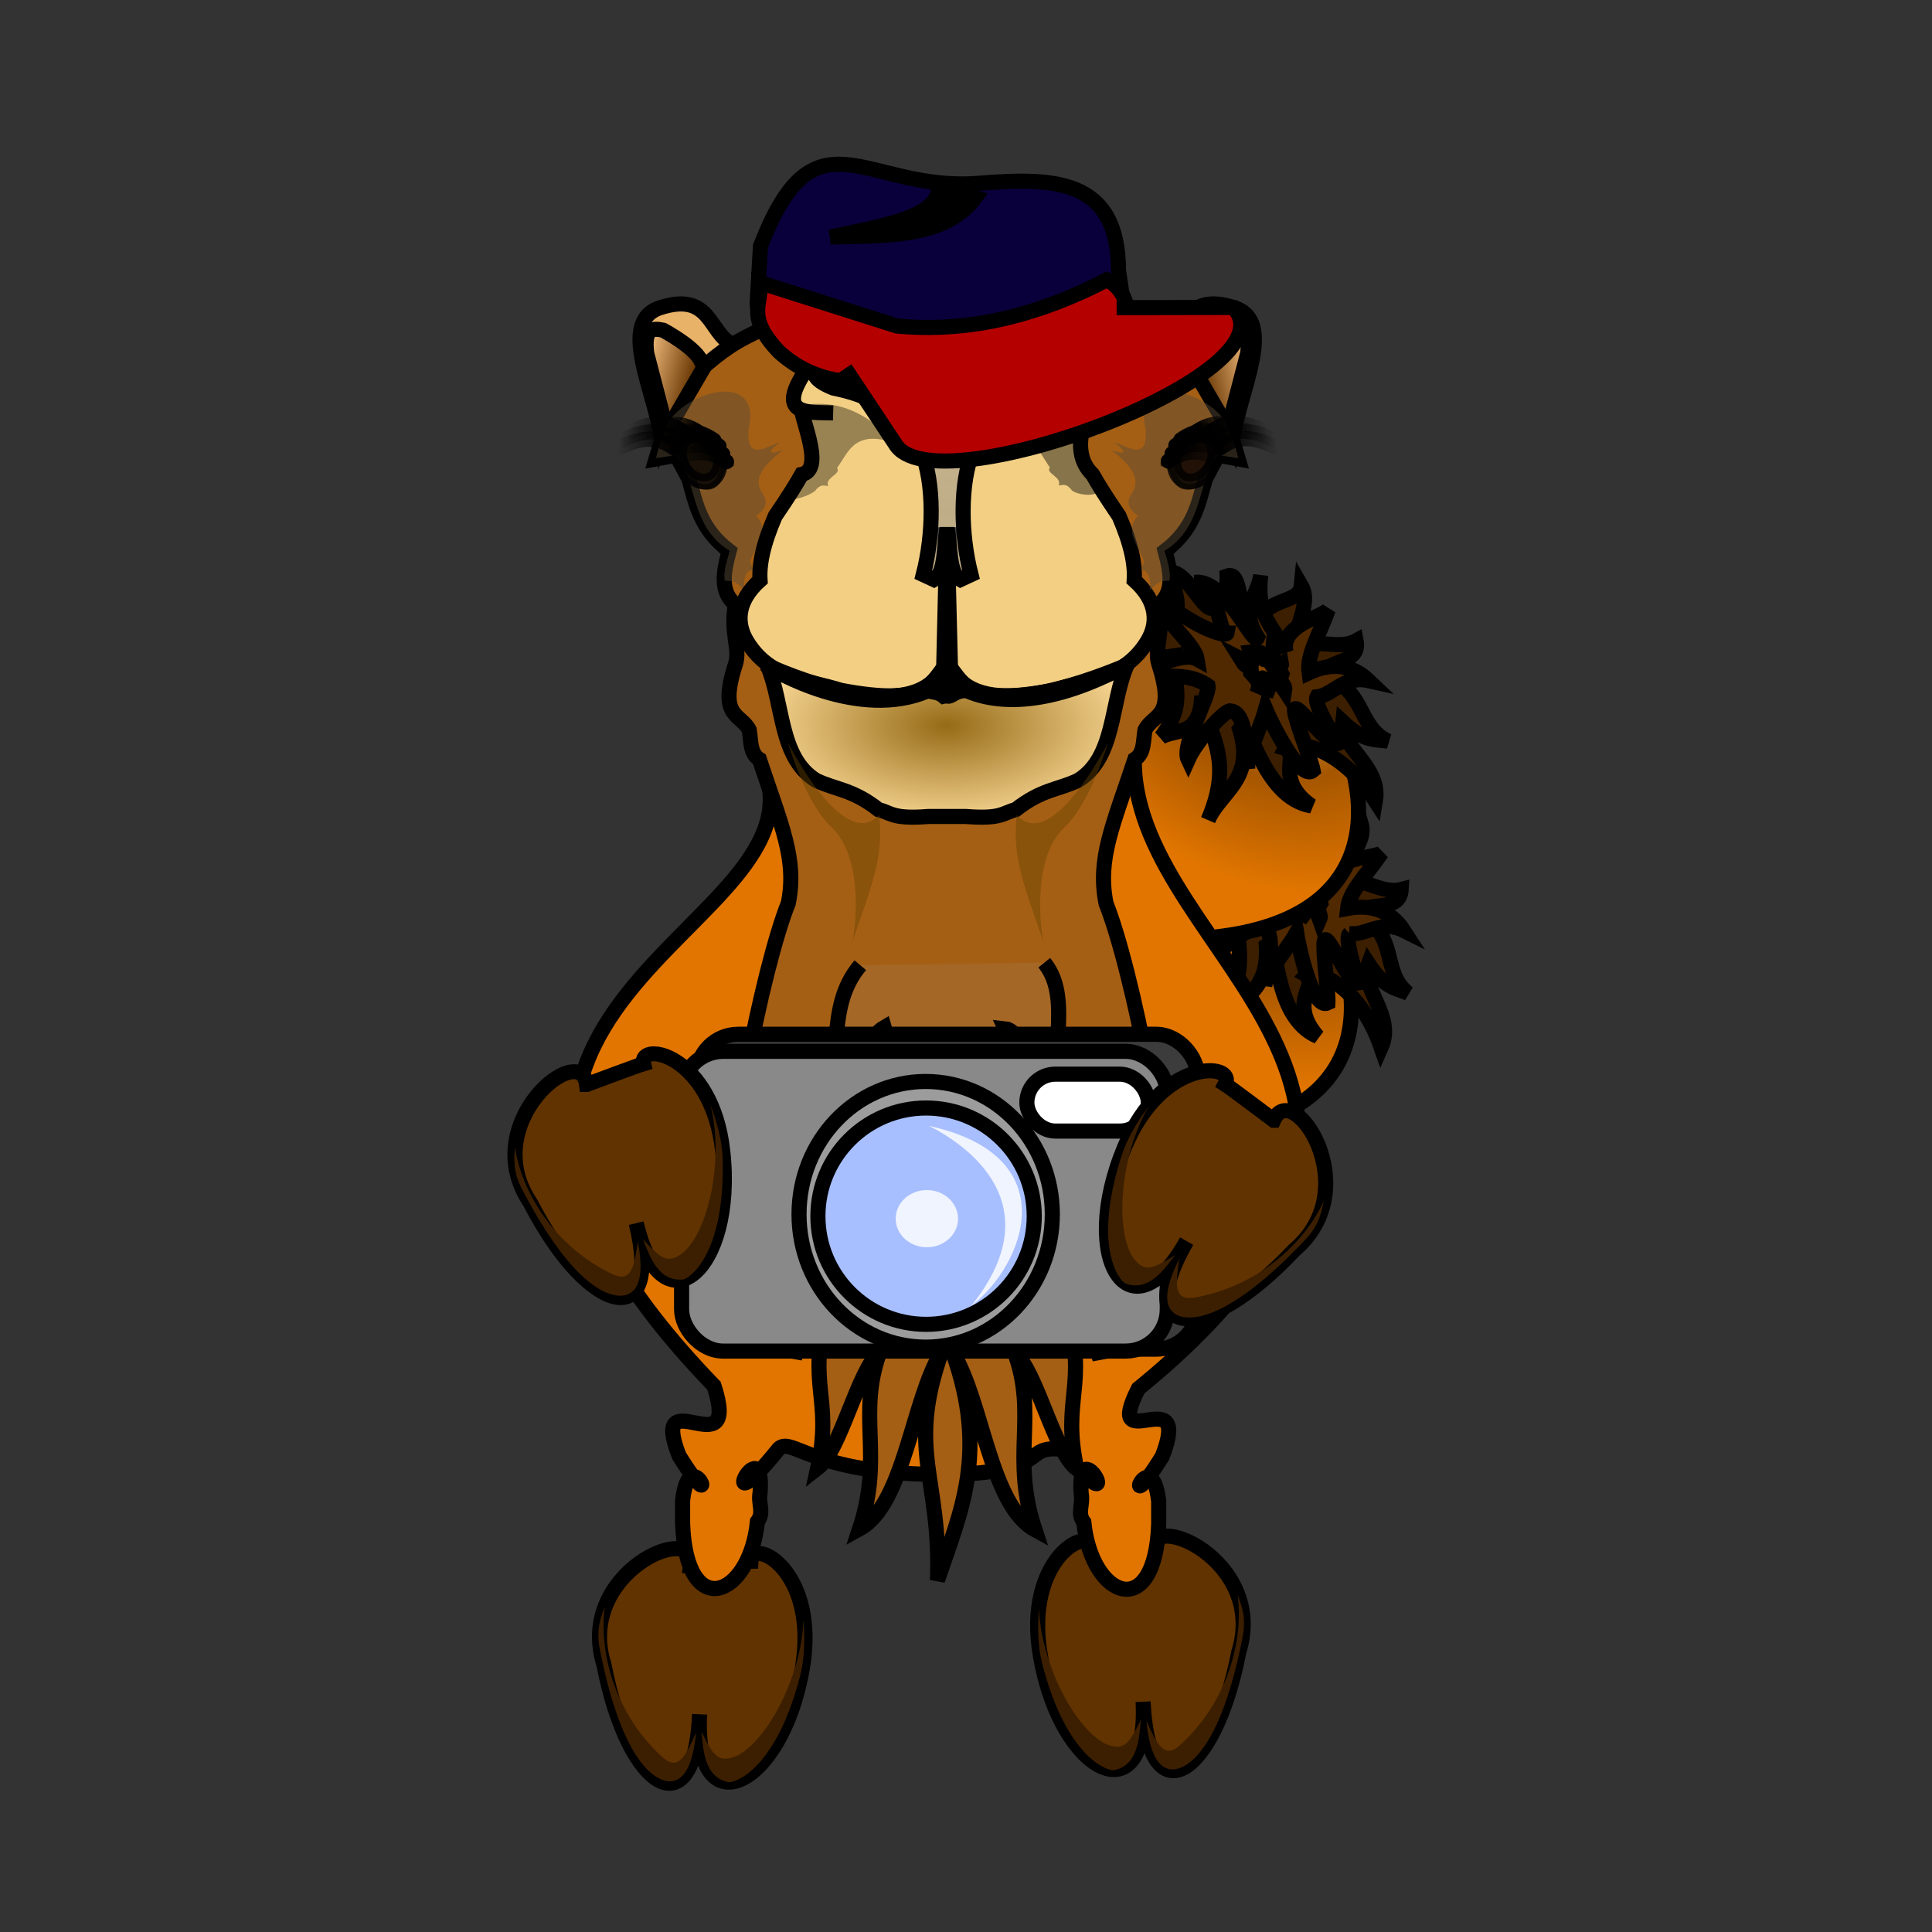 <svg:svg xmlns:dc="http://purl.org/dc/elements/1.1/" xmlns:ns2="http://creativecommons.org/ns#" xmlns:rdf="http://www.w3.org/1999/02/22-rdf-syntax-ns#" xmlns:svg="http://www.w3.org/2000/svg" height="127.819" id="svg2" version="1.1" viewBox="-29.005 13.053 127.819 127.819" width="127.819">
  <svg:rect x="-29.005" y="13.053" width="127.819" height="127.819" fill="#333333" stroke="none"/>
  <svg:title id="title5247">Camel Comic Fotograph</svg:title>
  <svg:defs id="defs4">
    <svg:radialGradient cx="761.88" cy="403.82" gradientTransform="matrix(-.034 .041 -.053 -.042 296.65 688.02)" gradientUnits="userSpaceOnUse" id="radialGradient4703" r="256.43">
      <svg:stop id="stop4699" offset="0" stop-color="#ffc17d" />
      <svg:stop id="stop4705" offset=".5" stop-color="#a55600" />
      <svg:stop id="stop4701" offset="1" stop-color="#e17500" />
    </svg:radialGradient>
    <svg:radialGradient cx="761.88" cy="403.82" gradientTransform="matrix(-.034 .041 -.053 -.042 296.18 700.95)" gradientUnits="userSpaceOnUse" id="radialGradient4723" r="256.43">
      <svg:stop id="stop4699-7" offset="0" stop-color="#ffc17d" />
      <svg:stop id="stop4705-2" offset=".5" stop-color="#a55600" />
      <svg:stop id="stop4701-6" offset="1" stop-color="#e17500" />
    </svg:radialGradient>
    <svg:linearGradient gradientTransform="matrix(-.058 0 0 .058 251.38 674.51)" gradientUnits="userSpaceOnUse" id="linearGradient4395" x1="113.98" x2="57.069" y1="123.5" y2="109.36">
      <svg:stop id="stop3926-9" offset="0" stop-color="#653300" />
      <svg:stop id="stop3928-1" offset="1" stop-color="#eeb879" />
    </svg:linearGradient>
    <svg:linearGradient gradientTransform="matrix(.058 0 0 .058 205.38 674.77)" gradientUnits="userSpaceOnUse" id="linearGradient4397" x1="113.98" x2="57.069" y1="123.5" y2="109.36">
      <svg:stop id="stop3926" offset="0" stop-color="#653300" />
      <svg:stop id="stop3928" offset="1" stop-color="#eeb879" />
    </svg:linearGradient>
    <svg:radialGradient cx="394.69" cy="519.62" gradientTransform="matrix(.058 0 -0 .03 205.45 690.7)" gradientUnits="userSpaceOnUse" id="radialGradient4399" r="203.97">
      <svg:stop id="stop3906" offset="0" stop-color="#966b17" />
      <svg:stop id="stop3908" offset="1" stop-color="#f2d08c" />
    </svg:radialGradient>
    <svg:linearGradient gradientTransform="matrix(.058 0 0 .058 205.38 674.77)" gradientUnits="userSpaceOnUse" id="linearGradient4401" x1="396.27" x2="393.1" y1="36.167" y2="377.6">
      <svg:stop id="stop3886" offset="0" stop-color="#f3cf84" />
      <svg:stop id="stop3892" offset=".562" stop-color="#f3cf84" />
      <svg:stop id="stop3902" offset=".633" stop-color="#929292" stop-opacity=".502" />
      <svg:stop id="stop3888" offset="1" stop-color="#808080" stop-opacity=".488" />
    </svg:linearGradient>
    <svg:linearGradient gradientTransform="matrix(.058 0 0 .058 205.38 674.77)" gradientUnits="userSpaceOnUse" id="linearGradient4403" x1="393.82" x2="393.93" y1="510.32" y2="516.6">
      <svg:stop id="stop3916" offset="0" />
      <svg:stop id="stop3918" offset="1" stop-opacity="0" />
    </svg:linearGradient>
    <svg:linearGradient gradientTransform="translate(-2.857 13.571)" gradientUnits="userSpaceOnUse" id="linearGradient4405" x1="85.429" x2="23.143" y1="224.15" y2="223.43">
      <svg:stop id="stop4048" offset="0" />
      <svg:stop id="stop4050" offset="1" stop-opacity="0" />
    </svg:linearGradient>
    <svg:linearGradient gradientTransform="translate(5.4961e-8 5.19)" gradientUnits="userSpaceOnUse" id="linearGradient4407" x1="85.429" x2="23.143" y1="224.15" y2="223.43">
      <svg:stop id="stop4048-2" offset="0" />
      <svg:stop id="stop4050-6" offset="1" stop-opacity="0" />
    </svg:linearGradient>
    <svg:linearGradient gradientTransform="translate(9.286 -4.096)" gradientUnits="userSpaceOnUse" id="linearGradient4409" x1="85.429" x2="23.143" y1="224.15" y2="223.43">
      <svg:stop id="stop4048-7" offset="0" />
      <svg:stop id="stop4050-5" offset="1" stop-opacity="0" />
    </svg:linearGradient>
    <svg:linearGradient gradientTransform="translate(26.429 -3.381)" gradientUnits="userSpaceOnUse" id="linearGradient4411" x1="85.429" x2="23.143" y1="224.15" y2="223.43">
      <svg:stop id="stop4048-9" offset="0" />
      <svg:stop id="stop4050-60" offset="1" stop-opacity="0" />
    </svg:linearGradient>
    <svg:linearGradient gradientTransform="translate(42.143 4.476)" gradientUnits="userSpaceOnUse" id="linearGradient4413" x1="85.429" x2="23.143" y1="224.15" y2="223.43">
      <svg:stop id="stop4048-71" offset="0" />
      <svg:stop id="stop4050-8" offset="1" stop-opacity="0" />
    </svg:linearGradient>
    <svg:linearGradient gradientTransform="translate(47.857 10.905)" gradientUnits="userSpaceOnUse" id="linearGradient4415" x1="85.429" x2="23.143" y1="224.15" y2="223.43">
      <svg:stop id="stop4048-3" offset="0" />
      <svg:stop id="stop4050-0" offset="1" stop-opacity="0" />
    </svg:linearGradient>
    <svg:linearGradient gradientTransform="translate(52.143 20.19)" gradientUnits="userSpaceOnUse" id="linearGradient4417" x1="85.429" x2="23.143" y1="224.15" y2="223.43">
      <svg:stop id="stop4048-0" offset="0" />
      <svg:stop id="stop4050-4" offset="1" stop-opacity="0" />
    </svg:linearGradient>
    <svg:linearGradient gradientTransform="translate(56.429 28.762)" gradientUnits="userSpaceOnUse" id="linearGradient4419" x1="85.429" x2="23.143" y1="224.15" y2="223.43">
      <svg:stop id="stop4048-8" offset="0" />
      <svg:stop id="stop4050-7" offset="1" stop-opacity="0" />
    </svg:linearGradient>
  </svg:defs>
  <svg:g id="layer4" stroke="#000" transform="translate(-194.73 -645.24)">
    <svg:path d="m225.43 731.34 10.614-14.666c4.88-6.464 13.053-5.096 16.982 1.397 3.486 5.763 3.894 14.501-8.645 15.252-5.17 3.113-10.13 11.074-10.224 18.038z" fill="url(#radialGradient4723)" id="path4677-9" />
    <svg:g id="g5110-1" stroke-width="17.244" transform="matrix(.056 .016 -.016 .055 218.08 678.06)">
      <svg:path d="m642.46 442.23c-30.294-3.329-24.605 18.66-66.67-1.01 24.756 36.473 29.949 53.458 70.711 45.457-3.184 30.588 17.568 50.297-12.122 92.934 17.48-10.452 44.121-1.275 44.447-48.487 7.586 44.304 40.543 68.312 12.122 141.42 13.142-33.328 52.618-47.846 32.325-105.06 11.555-16.106 27.519 77.192 84.853 84.853-44.895-29.068-14.269-60.073-32.325-64.65 3.865-8.432 57.966-10.957 105.06 56.569 5.429-40.275-42.807-59.276-40.406-88.893 25.21 22.136 37.502 18.436 52.528 20.203-36.542-15.422-26.72-57.937-76.772-72.731 1.037-18.344 42.685-12.361 36.365-40.406-22.39 13.314-51.837-6.087-64.65 16.162-14.858-18.94 14.846-53.051 0-76.772-1.255 19.668-33.234 14.248-48.487 40.406-26.693-3.664-17.87-55.882-36.365-48.487 1.225 15.257-4.375 32.529-16.162 37.376-10.239 1.988-31.252-42.605-49.497-39.396 9.225 26.734 14.347 42.294 5.051 50.508z" fill="#3c1f00" id="path5081-4" />
      <svg:path d="m810.31 527.89c18.72-2.914 29.685-25.887 58.287-20.483-21.147-18.819-45.383-18.528-68.408-6.767-3.394-19.739 9.047-40.811 19.44-72.497-8.658 9.453-54.487 20.213-46.501 49.921-12.221-26.574-36.118-36.208-31.766-86.825-2.095 23.105-23.222 38.746-1.155 71.327-4.129 12.026-37.939-65.151-73.603-60.49 31.925 10.84 27.037 56.588 38.643 56.479-0.853 5.935-42.919-6.774-82.822-41.407 3.727 26.194 46.01 53.393 49.705 72.392-18.934-9.739-68.081 21.891-77.386 23.263 24.557 3.649 61.398-12.471 90.907 6.734 2.558 11.694-28.473 68.355-19.828 84.926 8.867-22.122 38.071-55.15 45.009-57.199 17.768-0.802 20.674 34.117 23.405 65.393-2.656-12.561 13.394-49.795 17.997-68.746 5.691 12.466 41.974 81.817 56.445 67.883-2.401-11.333-27.603-67.945-23.061-69.583 5.788-2.941 40.242 42.81 50.613 37.78-10.16-15.26-30.07-45.4-25.92-52.1z" fill="#502900" id="path5081-2-2" />
      <svg:path d="m733.2 487.78c-5.079-0.558-4.125 3.128-11.178-0.169 4.151 6.115 5.021 8.963 11.855 7.621-0.534 5.128 2.945 8.433-2.032 15.581 2.931-1.752 7.397-0.214 7.452-8.129 1.272 7.428 6.797 11.453 2.032 23.71 2.203-5.588 8.822-8.022 5.419-17.613 1.937-2.7 4.614 12.942 14.226 14.226-7.527-4.873-2.392-10.072-5.419-10.839 0.648-1.414 9.718-1.837 17.613 9.484 0.91-6.752-7.177-9.938-6.774-14.903 4.227 3.711 6.287 3.091 8.807 3.387-6.126-2.586-4.48-9.713-12.871-12.194 0.174-3.075 7.156-2.072 6.097-6.774-3.754 2.232-8.691-1.02-10.839 2.71-2.491-3.175 2.489-8.894 0-12.871-0.21 3.297-5.572 2.389-8.129 6.774-4.475-0.614-2.996-9.369-6.097-8.129 0.205 2.558-0.734 5.454-2.71 6.266-1.717 0.333-5.239-7.143-8.299-6.605 1.547 4.482 2.405 7.091 0.847 8.468z" fill="#804200" id="path5081-9-0" />
    </svg:g>
    <svg:path d="m225.9 718.41 10.614-14.666c4.88-6.464 13.053-5.096 16.982 1.397 3.486 5.763 3.894 14.501-8.645 15.252-5.17 3.113-10.13 11.074-10.224 18.038z" fill="url(#radialGradient4703)" id="path4677" />
    <svg:g id="g5110" stroke-width="17.244" transform="matrix(.058 .002 -.002 .058 206.92 672.16)">
      <svg:path d="m642.46 442.23c-30.294-3.329-24.605 18.66-66.67-1.01 24.756 36.473 29.949 53.458 70.711 45.457-3.184 30.588 17.568 50.297-12.122 92.934 17.48-10.452 44.121-1.275 44.447-48.487 7.586 44.304 40.543 68.312 12.122 141.42 13.142-33.328 52.618-47.846 32.325-105.06 11.555-16.106 27.519 77.192 84.853 84.853-44.895-29.068-14.269-60.073-32.325-64.65 3.865-8.432 57.966-10.957 105.06 56.569 5.429-40.275-42.807-59.276-40.406-88.893 25.21 22.136 37.502 18.436 52.528 20.203-36.542-15.422-26.72-57.937-76.772-72.731 1.037-18.344 42.685-12.361 36.365-40.406-22.39 13.314-51.837-6.087-64.65 16.162-14.858-18.94 14.846-53.051 0-76.772-1.255 19.668-33.234 14.248-48.487 40.406-26.693-3.664-17.87-55.882-36.365-48.487 1.225 15.257-4.375 32.529-16.162 37.376-10.239 1.988-31.252-42.605-49.497-39.396 9.225 26.734 14.347 42.294 5.051 50.508z" fill="#3c1f00" id="path5081" />
      <svg:path d="m810.31 527.89c18.72-2.914 29.685-25.887 58.287-20.483-21.147-18.819-45.383-18.528-68.408-6.767-3.394-19.739 9.047-40.811 19.44-72.497-8.658 9.453-54.487 20.213-46.501 49.921-12.221-26.574-36.118-36.208-31.766-86.825-2.095 23.105-23.222 38.746-1.155 71.327-4.129 12.026-37.939-65.151-73.603-60.49 31.925 10.84 27.037 56.588 38.643 56.479-0.853 5.935-42.919-6.774-82.822-41.407 3.727 26.194 46.01 53.393 49.705 72.392-18.934-9.739-68.081 21.891-77.386 23.263 24.557 3.649 61.398-12.471 90.907 6.734 2.558 11.694-28.473 68.355-19.828 84.926 8.867-22.122 38.071-55.15 45.009-57.199 17.768-0.802 20.674 34.117 23.405 65.393-2.656-12.561 13.394-49.795 17.997-68.746 5.691 12.466 41.974 81.817 56.445 67.883-2.401-11.333-27.603-67.945-23.061-69.583 5.788-2.941 40.242 42.81 50.613 37.78-10.16-15.26-30.07-45.4-25.92-52.1z" fill="#502900" id="path5081-2" />
      <svg:path d="m733.2 487.78c-5.079-0.558-4.125 3.128-11.178-0.169 4.151 6.115 5.021 8.963 11.855 7.621-0.534 5.128 2.945 8.433-2.032 15.581 2.931-1.752 7.397-0.214 7.452-8.129 1.272 7.428 6.797 11.453 2.032 23.71 2.203-5.588 8.822-8.022 5.419-17.613 1.937-2.7 4.614 12.942 14.226 14.226-7.527-4.873-2.392-10.072-5.419-10.839 0.648-1.414 9.718-1.837 17.613 9.484 0.91-6.752-7.177-9.938-6.774-14.903 4.227 3.711 6.287 3.091 8.807 3.387-6.126-2.586-4.48-9.713-12.871-12.194 0.174-3.075 7.156-2.072 6.097-6.774-3.754 2.232-8.691-1.02-10.839 2.71-2.491-3.175 2.489-8.894 0-12.871-0.21 3.297-5.572 2.389-8.129 6.774-4.475-0.614-2.996-9.369-6.097-8.129 0.205 2.558-0.734 5.454-2.71 6.266-1.717 0.333-5.239-7.143-8.299-6.605 1.547 4.482 2.405 7.091 0.847 8.468z" fill="#804200" id="path5081-9" />
    </svg:g>
  </svg:g>
  <svg:g id="layer2" transform="translate(-194.73 -645.24)">
    <svg:g id="g4953" transform="matrix(.058 0 0 .058 204.43 653.55)">
      <svg:path d="m646.69 1853.2c-8.152-52.412 132.03 7.781 98.995 113.14-28.284 146.81-103.71 186.54-109.1 56.569 6.883 129.37-93.417 85.824-117.18-52.528-19.171-110.99 56.738-150.05 58.589-122.23 7.071 0 68.69 5.051 68.69 5.051z" fill="#613300" id="path4601-2" stroke="#000" stroke-width="17.244" />
      <svg:g fill="#3c1f00" id="g4918-5" stroke-width="14.131" transform="matrix(-1 0 0 1 765.55 -.51)">
        <svg:path d="m21.183 1901.3c-7.064 52.296 11.666 123.1 66.551 172.42 17.378 14.804 25.471-1.601 37.475-28.715-1.906 21.226-7.724 55.489-29.913 55.598-5.732 0.028-50.663-2.082-79.827-150.75-4.294-21.89 0.857-35.77 5.714-48.557z" id="path4898-8" />
        <svg:path d="m247.75 1915.9c-1.367 59.004-38.049 135.54-75.204 155.2-22.189 9.751-27.676-0.085-41.058-27.192 2.125 21.22 3.014 51.913 30.724 57.602 6.388 1.311 53.963-13.157 81.806-121.41 4.695-18.254 5.611-40.306 3.731-64.201z" id="path4898-2-0" />
      </svg:g>
    </svg:g>
    <svg:g id="g4959" stroke-width="14.131" transform="matrix(.058 0 0 .058 204.51 654.31)">
      <svg:g fill="#613300" id="g4623" transform="translate(-12.122 -115.16)">
        <svg:path d="m131.32 1969.6c8.152-52.412-132.03 7.781-98.995 113.14 28.284 146.81 103.71 186.54 109.1 56.569-6.883 129.37 93.417 85.824 117.18-52.528 19.171-110.99-56.738-150.05-58.589-122.23-7.071 0-68.69 5.051-68.69 5.051z" fill="#613300" id="path4601" stroke="#000" stroke-width="17.244" />
      </svg:g>
      <svg:g fill="#3c1f00" id="g4918">
        <svg:path d="m21.183 1901.3c-7.064 52.296 11.666 123.1 66.551 172.42 17.378 14.804 25.471-1.601 37.475-28.715-1.906 21.226-7.724 55.489-29.913 55.598-5.732 0.028-50.663-2.082-79.827-150.75-4.294-21.89 0.857-35.77 5.714-48.557z" id="path4898" />
        <svg:path d="m247.75 1915.9c-1.367 59.004-38.049 135.54-75.204 155.2-22.189 9.751-27.676-0.085-41.058-27.192 2.125 21.22 3.014 51.913 30.724 57.602 6.388 1.311 53.963-13.157 81.806-121.41 4.695-18.254 5.611-40.306 3.731-64.201z" id="path4898-2" />
      </svg:g>
    </svg:g>
    <svg:path d="m240.77 708.79c0.2 12.943 24.252 21.833 0.264 41.378-2.413 4.791 3.618-0.777 1.584 4.482-2.951 4.741-0.736-1.218-0.236 2.955v1.513c-0.225 6.543-4.436 4.947-4.953-0.116-0.464-0.609-0.025-1.178-0.177-1.921-0.306-4.555 3.341 2.784-1.238-2.897-2.866-0.337-0.465 1.733-8.498 1.65s-9.423-2.496-10.263-1.699c-4.58 5.68-0.933-1.659-1.238 2.897-0.152 0.743 0.287 1.312-0.177 1.921-0.517 5.064-4.729 6.66-4.953 0.116v-1.513c0.5-4.173 2.715 1.786-0.236-2.955-2.035-5.259 4.139 1.022 2.315-4.625-24.647-25.514 8.384-29.998 3.15-41.235" fill="#e17500" id="path4646-0" stroke="#000" />
  </svg:g>
  <svg:g id="layer3" transform="translate(-194.73 -645.24)">
    <svg:path d="m228.77 747.8c1.966 3.181 2.463 10.076 5.425 11.698-1.617-4.883 0.202-7.535-1.356-11.756 1.518 1.348 2.599 6.564 4.128 7.741-1.026-4.675 0.748-5.431-0.649-10.476 0.891 0.259 1.605 1.391 2.182 3.201-0.415-7.114 0.624-4.771 0.413-11.407-0.058-1.808-0.054-0.652 0.249-2.963 0.176 2.189 1.057 6.927 2.909 8.666-1.629-7.012 0.459-8.758-0.379-13.376-0.816-4.497-1.948-8.96-2.791-11.058-0.594-2.959 0.456-5.169 1.905-9.539 0.634-0.401 0.549-1.228 0.667-1.934 0.546-1.105 2.08-0.776 0.917-4.362-0.33-1.019 0.346-2.071 0-3.951 1.05-0.834 0.787-2.166 0.417-3.539 1.966-1.515 2.194-3.153 2.668-4.774l0.834-1.564 1.334 0.247-0.417-1.399-1.084-2.551c-1.262-2.003-2.763-4.006-9.256-6.008-1.411-1.145-2.564-2.401-7.422-2.058-0.908-0.281-1.559-0.18-2.156 0-4.857-0.343-6.01 0.913-7.422 2.058-6.493 2.003-7.995 4.006-9.256 6.008l-1.084 2.551-0.417 1.399 1.334-0.247 0.834 1.564c0.475 1.621 0.702 3.258 2.668 4.774-0.37 1.373-0.633 2.705 0.417 3.539-0.346 1.879 0.33 2.931 0 3.951-1.163 3.586 0.371 3.257 0.917 4.362 0.118 0.706 0.033 1.534 0.667 1.934 1.449 4.37 2.499 6.58 1.914 9.509-0.834 2.07-1.966 6.532-2.782 11.029-0.838 4.618 1.25 6.364-0.379 13.376 1.851-1.739 2.732-6.477 2.909-8.666 0.303 2.311 0.306 1.155 0.249 2.963-0.212 6.636 0.828 4.293 0.413 11.407 0.577-1.81 1.291-2.942 2.182-3.201-1.396 5.045 0.378 5.801-0.649 10.476 1.529-1.177 2.61-6.393 4.128-7.741-1.558 4.221 0.26 6.874-1.356 11.756 2.962-1.623 3.459-8.517 5.425-11.698-2.34 6.632-0.017 8.254-0.273 15.103 1.573-4.638 3.364-8.412 1.025-15.045z" fill="#a55f14" id="path4417-3" stroke="#000" />
    <svg:g id="g4313">
      <svg:path d="m247.02 686.72-2.712-4.656c0.598-1.244 1.654-1.584 2.535-2.27 1.408-0.477 2.001 0.547 1.533 1.921z" fill="url(#linearGradient4395)" id="path3922-6" stroke="#000" />
      <svg:path d="m209.74 686.98 2.712-4.656c-0.598-1.244-1.654-1.584-2.535-2.27-1.408-0.477-2.001 0.547-1.533 1.921z" fill="url(#linearGradient4397)" id="path3922" stroke="#000" />
      <svg:path d="m209.51 687.38c-0.435-3.141-2.939-7.81-0.125-8.725 3.386-1.101 3.226 1.679 4.795 2.428-0.886 0.616-1.486 1.097-2.043 1.605 0.385-0.864-1.929-2.222-2.543-2.551-0.666-0.132-1.29-0.174-1.084 1.523l1.292 4.98z" fill="#e9b269" id="path2999" stroke="#000" />
      <svg:path d="m227.14 712.31c-2.365 0.187-2.433-0.238-3.294-0.453-1.736-1.355-2.752-1.29-4.128-1.934-2.448-1.504-2.14-5.048-3.21-7.572 3.413 1.54 7.216 2.516 10.424 1.564 0.705-0.12 1.027 0.043 1.292 0.247h0.321c0.266-0.204 0.588-0.367 1.292-0.247 3.208 0.952 7.01-0.024 10.424-1.564-1.07 2.524-0.762 6.068-3.21 7.572-1.376 0.645-2.392 0.579-4.128 1.934-0.86 0.214-0.928 0.64-3.294 0.453z" fill="url(#radialGradient4399)" id="path3007" stroke="#000" />
      <svg:path d="m209.92 686.26c1.429-2.26 6.235-3.353 5.337 0.412-0.173 2.157 1.098 1.204 2.085 0.864-1.05 0.828-0.616 0.795 0.208 0.535-1.584 1.143-1.974 2.108-1.334 2.922 0.415 0.69-0.002 1.073-0.459 1.44 0.964 0.931-0.061 2.014-0.417 3.045l0.25 0.494c-0.602 0.078-0.685 0.668-0.625 1.399-0.295-0.3-0.47-0.671-1.292-0.658-0.099-0.52 0.105-1.24 0.334-1.975-2.709-1.637-2.174-4.903-3.544-6.338l-1.334 0.206c0.153-0.731 0.414-1.418 0.792-2.346z" fill="#5a4b37" fill-opacity=".466" id="path3781" />
      <svg:path d="m218.73 684.89c-0.29 0.621 1.713 4.437 0.031 4.792-0.333 0.589-0.759 1.301-1.751 2.757-0.818 1.891-1.07 3.224-1.001 4.239-1.584 1.419-1.567 2.887-0.876 4.033 1.522 2.523 4.088 2.565 6.212 3.251 5.681 1.075 5.884-0.431 6.88-1.564l0.292-8.725h-0.262l0.292 8.725c0.995 1.133 1.199 2.638 6.88 1.564 2.125-0.686 4.691-0.728 6.212-3.251 0.691-1.146 0.708-2.614-0.876-4.033 0.07-1.015-0.182-2.347-1.001-4.239-0.992-1.456-1.418-2.168-1.751-2.757-1.804-1.718 0.097-4.57-0.462-4.522" fill="#f3cf84" id="path3005" stroke="#000" />
      <svg:path d="m210.76 688.03c0.281-1.091 1.291-0.944 1.939-0.453 0.382 0.258 0.771 1.308 0.646 1.708-0.218 0.904-0.806 1.471-2.085 0.597l0.208 0.494c1.635 0.812 1.912-0.107 2.252-0.947 0.181-0.276 0.361-0.28 0.542-0.288l0.021-0.226-0.354-0.103-0.709-1.358c-0.252-0.477-2.297-1.058-2.877 0-0.022 0.33-0.172 1.202 0.417 0.576z" fill-opacity=".668" id="path3009" />
      <svg:path d="m127.86 253.26c0 11.933-8.235 21.607-18.393 21.607s-18.393-9.674-18.393-21.607 8.235-21.607 18.393-21.607 18.393 9.674 18.393 21.607z" id="path3779" opacity=".806" stroke="#000" stroke-linecap="round" stroke-width="13.873" transform="matrix(.057 -.038 .039 .065 195.91 676.28)" />
      <svg:path d="m247.27 687.38c0.435-3.141 2.939-7.81 0.125-8.725-3.386-1.101-3.226 1.679-4.795 2.428 0.886 0.616 1.486 1.097 2.043 1.605-0.385-0.864 1.929-2.222 2.543-2.551 0.666-0.132 1.29-0.174 1.084 1.523l-1.292 4.98z" fill="#e9b269" id="path2999-1" stroke="#000" />
      <svg:path d="m246.85 686.26c-1.429-2.26-6.235-3.353-5.337 0.412 0.173 2.157-1.098 1.204-2.085 0.864 1.05 0.828 0.616 0.795-0.208 0.535 1.584 1.143 1.974 2.108 1.334 2.922-0.415 0.69 0.002 1.073 0.459 1.44-0.964 0.931 0.061 2.014 0.417 3.045l-0.25 0.494c0.602 0.078 0.685 0.668 0.625 1.399 0.295-0.3 0.47-0.671 1.292-0.658 0.099-0.52-0.105-1.24-0.334-1.975 2.709-1.637 2.174-4.903 3.544-6.338l1.334 0.206c-0.153-0.731-0.414-1.418-0.792-2.346z" fill="#5a4b37" fill-opacity=".466" id="path3781-1" />
      <svg:path d="m246.02 688.03c-0.281-1.091-1.291-0.944-1.939-0.453-0.382 0.258-0.771 1.308-0.646 1.708 0.218 0.904 0.806 1.471 2.085 0.597l-0.208 0.494c-1.635 0.812-1.912-0.107-2.252-0.947-0.181-0.276-0.361-0.28-0.542-0.288l-0.021-0.226 0.354-0.103 0.709-1.358c0.252-0.477 2.297-1.058 2.877 0 0.022 0.33 0.172 1.202-0.417 0.576z" fill-opacity=".548" id="path3009-9" />
      <svg:path d="m127.86 253.26c0 11.933-8.235 21.607-18.393 21.607s-18.393-9.674-18.393-21.607 8.235-21.607 18.393-21.607 18.393 9.674 18.393 21.607z" fill="#0b0000" id="path3779-0" opacity=".806" stroke="#000" stroke-linecap="round" stroke-width="13.873" transform="matrix(-.057 -.038 -.039 .065 260.86 676.28)" />
      <svg:path d="m230.09 688.12c-0.86 2.159-0.822 5.482-0.125 8.19l-0.709 0.329c-0.786-0.434-0.628-2.259-0.869-3.38-0.241 1.12-0.083 2.946-0.869 3.38l-0.709-0.329c0.697-2.708 0.735-6.03-0.125-8.19m-5.837-2.51c-1.738-0.046-3.817 0.177-1.793-2.84 0.297-0.78-0.219-1.484 2.252-2.469 0.899-0.723 0.933-1.399 3.669-2.222 0.751-0.658 1.231-1.428 3.413-1.564 2.182 0.136 2.662 0.905 3.413 1.564 2.736 0.824 2.771 1.499 3.669 2.222 2.471 0.985 1.955 1.689 2.252 2.469 2.024 3.017-0.055 2.793-1.793 2.84" fill="url(#linearGradient4401)" id="path3003" stroke="#000" />
      <svg:path d="m227.52 687.75c-1.27-0.102-1.182-0.768-2.418-1.399-0.716-1.358-2.428-2.014-4.253-2.387-1.311-0.525-1.279-0.94-1.292-1.358 0.439-0.439 0.751-0.248 1.084-0.165 0.688 1.474 2.259 0.93 3.252 2.099 1.041 0.985 1.252 2.603 3.586 2.428 0.69 2.399 1.29 2.177 1.822 0 2.334 0.175 2.545-1.444 3.586-2.428 0.993-1.169 2.564-0.625 3.252-2.099 0.333-0.084 0.645-0.275 1.084 0.165-0.013 0.418 0.019 0.833-1.292 1.358-1.825 0.373-3.537 1.029-4.253 2.387-1.236 0.631-1.148 1.297-2.418 1.399-0.58 1.488-1.159 1.058-1.739 0z" id="path3001" stroke="#000" />
      <svg:path d="m216.4 702.29c0.572 0.413 6.178 3.657 10.693 1.715 0.372 0.07 0.762 0.093 1.061 0.349 0.215-0.052 0.257 0.041 0.428-0.023 0.247-0.093 0.462-0.357 1.094-0.347 2.031 0.902 5.513 1.061 10.565-1.668-3.308 1.377-9.932 3.704-11.637 0.089l-0.226-9.186-0.218 9.178c-2.063 4.352-11.13 0.147-11.762-0.109z" fill="url(#linearGradient4403)" id="path3912" stroke="#000" />
      <svg:g fill="none" id="g4190" stroke-linecap="round" stroke-width="17.244" transform="matrix(.058 0 0 .058 205.38 674.77)">
        <svg:path d="m85.714 227.36c-15.755-10.84-33.019-17.12-67.143 1.43" id="path4044" stroke="url(#linearGradient4405)" />
        <svg:path d="m88.571 218.98c-15.755-10.84-33.019-17.12-67.142 1.43" id="path4044-8" stroke="url(#linearGradient4407)" />
        <svg:path d="m97.857 209.7c-15.755-10.84-33.019-17.13-67.143 1.42" id="path4044-5" stroke="url(#linearGradient4409)" />
        <svg:path d="m115 210.41c-15.756-10.84-33.019-17.12-67.143 1.43" id="path4044-0" stroke="url(#linearGradient4411)" />
        <svg:path d="m130.71 218.27c-15.756-10.839-33.019-17.122-67.143 1.429" id="path4044-7" stroke="url(#linearGradient4413)" />
        <svg:path d="m136.43 224.7c-15.756-10.839-33.019-17.122-67.143 1.429" id="path4044-88" stroke="url(#linearGradient4415)" />
        <svg:path d="m140.71 233.98c-15.756-10.839-33.019-17.122-67.143 1.429" id="path4044-89" stroke="url(#linearGradient4417)" />
        <svg:path d="m145 242.55c-15.76-10.84-33.02-17.12-67.143 1.43" id="path4044-3" stroke="url(#linearGradient4419)" />
      </svg:g>
      <svg:g fill="none" id="g4190-7" stroke-linecap="round" stroke-width="17.244" transform="matrix(-.058 0 0 .058 251.43 674.73)">
        <svg:path d="m85.714 227.36c-15.755-10.84-33.019-17.12-67.143 1.43" id="path4044-4" stroke="url(#linearGradient4405)" />
        <svg:path d="m88.571 218.98c-15.755-10.84-33.019-17.12-67.142 1.43" id="path4044-8-2" stroke="url(#linearGradient4407)" />
        <svg:path d="m97.857 209.7c-15.755-10.84-33.019-17.13-67.143 1.42" id="path4044-5-0" stroke="url(#linearGradient4409)" />
        <svg:path d="m115 210.41c-15.756-10.84-33.019-17.12-67.143 1.43" id="path4044-0-9" stroke="url(#linearGradient4411)" />
        <svg:path d="m130.71 218.27c-15.756-10.839-33.019-17.122-67.143 1.429" id="path4044-7-9" stroke="url(#linearGradient4413)" />
        <svg:path d="m136.43 224.7c-15.756-10.839-33.019-17.122-67.143 1.429" id="path4044-88-6" stroke="url(#linearGradient4415)" />
        <svg:path d="m140.71 233.98c-15.756-10.839-33.019-17.122-67.143 1.429" id="path4044-89-7" stroke="url(#linearGradient4417)" />
        <svg:path d="m145 242.55c-15.76-10.84-33.02-17.12-67.143 1.43" id="path4044-3-8" stroke="url(#linearGradient4419)" />
      </svg:g>
      <svg:path d="m218.75 685.1c2.638-0.407 4.348 0.6 6.437 2.594-2.92-1.094-3.286 0.46-4.086 1.564 0.315 0.398-0.831 0.631-0.584 1.193-0.266-0.02-0.505-0.171-0.876 0.329-0.367 0.29-1.472 0.707-1.774 0.466-0.052-0.041 1.16-2.535 1.232-2.606 0.132-0.455-0.105-1.047-0.277-1.402z" fill-opacity=".371" id="path3783" />
      <svg:path d="m237.55 685.05c-1.94-0.121-4.01 1.095-6.099 3.089 2.92-1.094 2.932-0.026 3.732 1.078-0.315 0.398 0.831 0.631 0.584 1.193 0.266-0.02 0.505-0.171 0.876 0.329 0.367 0.29 1.339 0.397 1.642 0.157 0.052-0.041-1.028-2.226-1.1-2.297-0.132-0.455-0.248-1.003-0.077-1.358z" fill-opacity=".438" id="path3783-7" />
    </svg:g>
    <svg:g id="g5677" stroke="#000" stroke-width="1.184px" transform="matrix(.845 0 0 .845 39.262 136.63)">
      <svg:path d="m219.37 647.42c-7.969-0.981-10.055-3.42-10.43-6.284l0.261-4.506c4.311-11.163 8.16-4.218 17.082-4.926 5.883-0.467 10.94-0.41 10.948 6.823l0.652 4.387c-11.63 4.715-12.391 3.033-18.513 4.506z" fill="#09003b" id="path5634" />
      <svg:path d="m222.33 647.08c0.973 0.35 11.898-1.376 15.016-4.023 1.134-0.963 0.443-3.077-1.016-3.8-6.713 3.485-12.132 4.021-16.443 3.622l-10.728-3.406c0.203 1.679-1.179 2.637 1.52 5.452 2.808 2.511 5.713 2.416 8.859 2.474" fill="#b50000" id="path5675" />
      <svg:path d="m223.15 632c0.032 2.387-4.495 3.046-8.474 3.913 4.376-0.125 8.978 0.091 11.342-3.083z" id="path5636" />
    </svg:g>
    <svg:path d="m217.85 707.42c0.864 1.657 3.995 7.056 6.043 4.774 0.298 2.958-0.458 4.51-1.863 8.691 0.157-0.09 1.085-5.651-1.296-7.86-1.74-1.615-2.884-5.605-2.884-5.605z" fill="#640" fill-opacity=".431" id="path4455" />
    <svg:path d="m239.03 707.43c-0.864 1.657-3.995 7.056-6.043 4.774-0.298 2.958 0.458 4.51 1.863 8.691-0.157-0.09-1.085-5.651 1.296-7.86 1.74-1.615 2.884-5.605 2.884-5.605z" fill="#640" fill-opacity=".431" id="path4455-3" />
    <svg:path d="m222.64 722.15c-2.504 2.967-0.774 6.656-3.002 9.465 2.045 0.241 2.943-4.397 4.586-5.35 1.892 6.401-3.765 11.848-2.085 16.297 1.064-4.537 1.381-3.398 3.836-7.654-0.371 4.088 2.813 1.522 2.585 10.7 0.339-3.591 2.603-6.127 1.001-10.782 1.489 0.065 2.33 4.282 3.419 6.914-1.848-6.188 1.712-10.079-0.75-15.391 1.334 0.128 2.668 5.174 4.003 4.938-1.485-2.7 0.618-6.779-1.418-9.301" fill="#a46726" id="path5243" stroke="#000" />
    <svg:path d="m221.64 682.67v-0l3.311 4.987c2.466 4.303 26.66-4.667 22.352-9.025l-7.703 0.014" fill="#b50000" id="path5632-8" stroke="#000" stroke-width="1px" />
    <svg:g id="g5621" transform="translate(5.197 103.19)">
      <svg:g id="g5609" stroke="#000" transform="matrix(.71 0 0 .71 57.709 180.29)">
        <svg:rect fill="#3c3c3c" height="29.345" id="rect5575-2" ry="3.873" stroke-width="1.408" width="46.669" x="209.74" y="624.28" />
        <svg:g id="g5603" transform="translate(-6.3492e-8 .707)">
          <svg:rect fill="#898989" height="27.931" id="rect5575" ry="3.889" stroke-width="1.408" transform="translate(196.66 672.96)" width="45.255" x="11.667" y="-47.796" />
          <svg:path d="m-34.648-38.957c0 4.101-3.166 7.425-7.071 7.425-3.905 0-7.071-3.324-7.071-7.425s3.166-7.425 7.071-7.425c3.905 0 7.071 3.324 7.071 7.425z" fill="#9c9c9c" id="path5577" stroke-linecap="round" stroke-width=".844" transform="matrix(1.669 0 0 1.667 300.7 705.29)" />
          <svg:path d="m-41.012-45.498c0 4.393-3.562 7.955-7.955 7.955s-7.955-3.562-7.955-7.955 3.562-7.955 7.955-7.955 7.955 3.562 7.955 7.955z" fill="#a8bfff" id="path5579" stroke-linecap="round" stroke-width="1.111" transform="matrix(1.267 0 0 1.267 293.15 698.17)" />
          <svg:rect fill="#fff" height="5.303" id="rect5581" ry="2.652" stroke-linecap="round" stroke-width="1.408" width="11.314" x="240.5" y="627.29" />
        </svg:g>
      </svg:g>
      <svg:path d="m221.99 629.59c2.687 1.357 8.119 5.281 2.782 11.925 3.524-2.712 6.367-9.903-2.782-11.925z" fill="#fff" fill-opacity=".822" id="path5617" />
      <svg:path d="m23-39.437c0 0.38-0.336 0.688-0.75 0.688s-0.75-0.308-0.75-0.688 0.336-0.688 0.75-0.688 0.75 0.308 0.75 0.688z" fill="#fff" fill-opacity=".822" id="path5619" transform="matrix(2.75 0 0 2.75 160.66 744.18)" />
    </svg:g>
  </svg:g>
  <svg:g id="layer5" transform="translate(-194.73 -645.24)">
    <svg:g id="g4959-6" stroke-width="14.131" transform="matrix(.056 -.016 .016 .055 168.19 629.96)">
      <svg:g fill="#613300" id="g4623-3" transform="translate(-12.122 -115.16)">
        <svg:path d="m131.32 1969.6c8.152-52.412-132.03 7.781-98.995 113.14 28.284 146.81 103.71 186.54 109.1 56.569-6.883 129.37 93.417 85.824 117.18-52.528 19.171-110.99-56.738-150.05-58.589-122.23-7.071 0-68.69 5.051-68.69 5.051z" fill="#613300" id="path4601-0" stroke="#000" stroke-width="17.244" />
      </svg:g>
      <svg:g fill="#3c1f00" id="g4918-2">
        <svg:path d="m21.183 1901.3c-7.064 52.296 11.666 123.1 66.551 172.42 17.378 14.804 25.471-1.601 37.475-28.715-1.906 21.226-7.724 55.489-29.913 55.598-5.732 0.028-50.663-2.082-79.827-150.75-4.294-21.89 0.857-35.77 5.714-48.557z" id="path4898-1" />
        <svg:path d="m247.75 1915.9c-1.367 59.004-38.049 135.54-75.204 155.2-22.189 9.751-27.676-0.085-41.058-27.192 2.125 21.22 3.014 51.913 30.724 57.602 6.388 1.311 53.963-13.157 81.806-121.41 4.695-18.254 5.611-40.306 3.731-64.201z" id="path4898-2-3" />
      </svg:g>
    </svg:g>
    <svg:g id="g4953-8" transform="matrix(.049 .031 -.031 .049 275.75 621.55)">
      <svg:path d="m646.69 1853.2c-8.152-52.412 132.03 7.781 98.995 113.14-28.284 146.81-103.71 186.54-109.1 56.569 6.883 129.37-93.417 85.824-117.18-52.528-19.171-110.99 56.738-150.05 58.589-122.23 7.071 0 68.69 5.051 68.69 5.051z" fill="#613300" id="path4601-2-2" stroke="#000" stroke-width="17.244" />
      <svg:g fill="#3c1f00" id="g4918-5-4" stroke-width="14.131" transform="matrix(-1 0 0 1 765.55 -.51)">
        <svg:path d="m21.183 1901.3c-7.064 52.296 11.666 123.1 66.551 172.42 17.378 14.804 25.471-1.601 37.475-28.715-1.906 21.226-7.724 55.489-29.913 55.598-5.732 0.028-50.663-2.082-79.827-150.75-4.294-21.89 0.857-35.77 5.714-48.557z" id="path4898-8-1" />
        <svg:path d="m247.75 1915.9c-1.367 59.004-38.049 135.54-75.204 155.2-22.189 9.751-27.676-0.085-41.058-27.192 2.125 21.22 3.014 51.913 30.724 57.602 6.388 1.311 53.963-13.157 81.806-121.41 4.695-18.254 5.611-40.306 3.731-64.201z" id="path4898-2-0-8" />
      </svg:g>
    </svg:g>
  </svg:g>
</svg:svg>